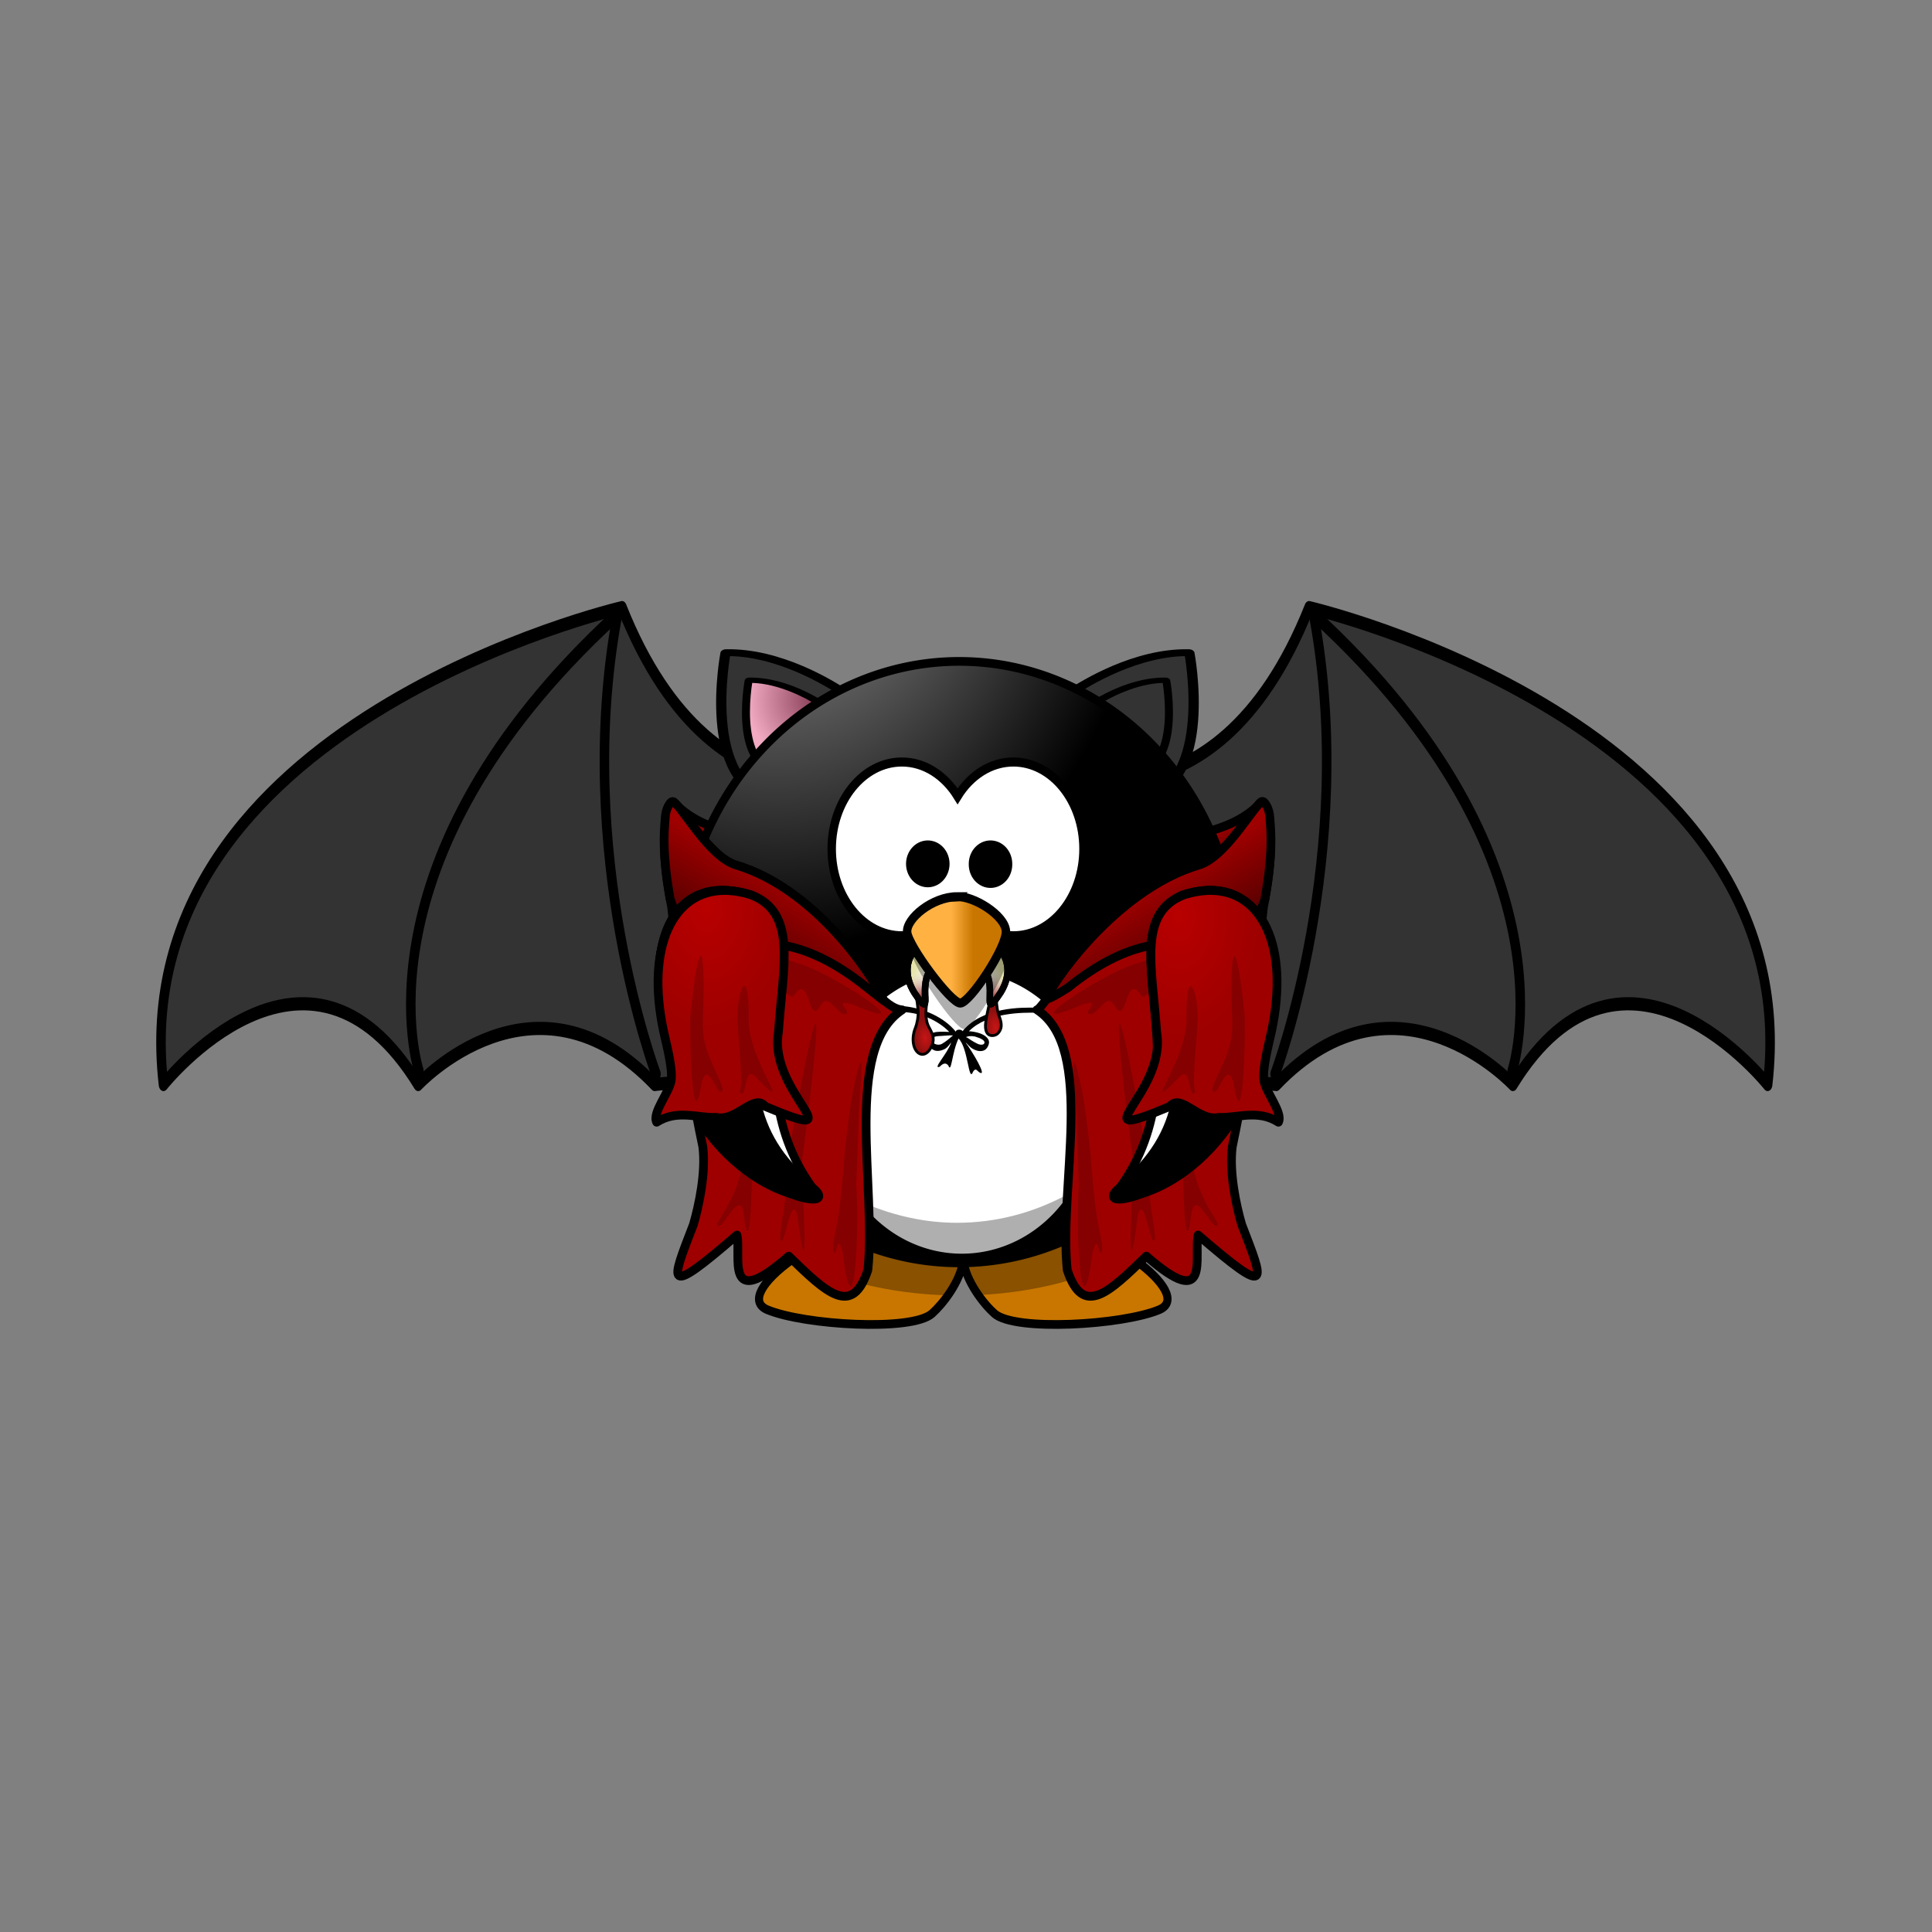 <svg:svg xmlns:dc="http://purl.org/dc/elements/1.1/" xmlns:ns1="http://sodipodi.sourceforge.net/DTD/sodipodi-0.dtd" xmlns:ns2="http://www.inkscape.org/namespaces/inkscape" xmlns:ns3="http://www.w3.org/1999/xlink" xmlns:ns5="http://creativecommons.org/ns#" xmlns:rdf="http://www.w3.org/1999/02/22-rdf-syntax-ns#" xmlns:svg="http://www.w3.org/2000/svg" height="346.603" id="svg29881" version="1.1" viewBox="-28.039 -107.795 346.603 346.603" width="346.603" ns1:docname="scary_penguin.svg" ns2:version="0.48.4 r9939">
  <svg:rect x="-28.039" y="-107.795" width="346.603" height="346.603" fill="#808080" stroke="none"/>
  <svg:defs id="defs29883">
    <svg:linearGradient id="linearGradient31734" ns2:collect="always">
      <svg:stop id="stop31736" offset="0" style="stop-color:#b80000" />
      <svg:stop id="stop31738" offset="1" style="stop-color:#9e0000" />
    </svg:linearGradient>
    <svg:linearGradient id="linearGradient31667" ns2:collect="always">
      <svg:stop id="stop31669" offset="0" style="stop-color:#4a0000" />
      <svg:stop id="stop31671" offset="1" style="stop-color:#9e0000" />
    </svg:linearGradient>
    <svg:linearGradient id="linearGradient31513" ns2:collect="always">
      <svg:stop id="stop31515" offset="0" style="stop-color:#8d0f0f" />
      <svg:stop id="stop31517" offset="1" style="stop-color:#f6f6f3;stop-opacity:0" />
    </svg:linearGradient>
    <svg:linearGradient id="linearGradient31318">
      <svg:stop id="stop31320" offset="0" style="stop-color:#8d435c" />
      <svg:stop id="stop31322" offset="1" style="stop-color:#f1aac2" />
    </svg:linearGradient>
    <svg:linearGradient id="linearGradient31148" ns2:collect="always">
      <svg:stop id="stop31150" offset="0" style="stop-color:#e5e5ab" />
      <svg:stop id="stop31152" offset="1" style="stop-color:#f6f6f3" />
    </svg:linearGradient>
    <svg:linearGradient id="linearGradient3173-6-5-4">
      <svg:stop id="stop3175-28-7-7" offset="0" style="stop-color:#a5a5a5" />
      <svg:stop id="stop3177-7-3-2" offset="1" style="stop-color:#000000" />
    </svg:linearGradient>
    <svg:linearGradient gradientUnits="userSpaceOnUse" id="linearGradient32312" x1="-202.19" x2="-198.23" y1="24.892" y2="19.713" ns2:collect="always" ns3:href="#linearGradient31667" />
    <svg:linearGradient gradientTransform="matrix(-1 0 0 1 -274.25 32.102)" gradientUnits="userSpaceOnUse" id="linearGradient32314" x1="-202.19" x2="-198.23" y1="24.892" y2="19.713" ns2:collect="always" ns3:href="#linearGradient31667" />
    <svg:radialGradient cx="414.68" cy="-8.88" gradientTransform="matrix(-0 .28 -.609 0 101.73 -39.26)" gradientUnits="userSpaceOnUse" id="radialGradient32316" r="123.55" ns2:collect="always">
      <svg:stop id="stop3205-9-18" offset="0" style="stop-color:#ffb142" />
      <svg:stop id="stop4092-0-502" offset=".887" style="stop-color:#ffb141" />
      <svg:stop id="stop3207-9-92" offset="1" style="stop-color:#c87600" />
    </svg:radialGradient>
    <svg:radialGradient cx="228.11" cy="30.725" gradientTransform="matrix(1.612 -.225 .151 2.513 -143.73 .146)" gradientUnits="userSpaceOnUse" id="radialGradient32318" r="10.636" ns2:collect="always" ns3:href="#linearGradient31318" />
    <svg:radialGradient cx="610.46" cy="483.45" gradientTransform="matrix(0 -.482 .432 -0 -151.97 551.35)" gradientUnits="userSpaceOnUse" id="radialGradient32322" r="167.56" ns2:collect="always">
      <svg:stop id="stop3175-8-9-5" offset="0" style="stop-color:#a5a5a5" />
      <svg:stop id="stop3177-5-98-4" offset="1" style="stop-color:#000000" />
    </svg:radialGradient>
    <svg:linearGradient gradientUnits="userSpaceOnUse" id="linearGradient32324" x1="-168.98" x2="-160.73" y1="73.999" y2="59.892" ns2:collect="always" ns3:href="#linearGradient31667" />
    <svg:linearGradient gradientUnits="userSpaceOnUse" id="linearGradient32326" x1="-168.98" x2="-160.73" y1="73.999" y2="60.249" ns2:collect="always" ns3:href="#linearGradient31667" />
    <svg:radialGradient cx="-130.93" cy="95.565" gradientTransform="matrix(.997 -.072 .126 1.759 -11.671 -87.128)" gradientUnits="userSpaceOnUse" id="radialGradient32328" r="1.811" ns2:collect="always">
      <svg:stop id="stop31529-8" offset="0" style="stop-color:#c71515" />
      <svg:stop id="stop31531-4" offset="1" style="stop-color:#8d0f0f" />
    </svg:radialGradient>
    <svg:linearGradient gradientTransform="matrix(.228 .223 -.233 .195 -53.94 85.013)" gradientUnits="userSpaceOnUse" id="linearGradient32330" x1="-173.85" x2="-167.88" y1="165.44" y2="161.71" ns2:collect="always" ns3:href="#linearGradient31148" />
    <svg:radialGradient cx="-130.01" cy="83.736" gradientTransform="matrix(.994 .105 -.124 1.169 8.681 -.532)" gradientUnits="userSpaceOnUse" id="radialGradient32334" r="4.688" ns2:collect="always" ns3:href="#linearGradient31513" />
    <svg:radialGradient cx="-118.24" cy="95.055" gradientTransform="matrix(.997 -.072 .126 1.759 -11.671 -87.128)" gradientUnits="userSpaceOnUse" id="radialGradient32336" r="1.811" ns2:collect="always">
      <svg:stop id="stop31529-2" offset="0" style="stop-color:#c71515" />
      <svg:stop id="stop31531-9" offset="1" style="stop-color:#8d0f0f" />
    </svg:radialGradient>
    <svg:linearGradient gradientTransform="matrix(-.228 .223 .233 .195 -194.83 85.013)" gradientUnits="userSpaceOnUse" id="linearGradient32338" x1="-173.85" x2="-167.88" y1="165.44" y2="161.71" ns2:collect="always" ns3:href="#linearGradient31148" />
    <svg:radialGradient cx="-130.01" cy="83.736" gradientTransform="matrix(-.994 .105 .124 1.169 -257.45 -.532)" gradientUnits="userSpaceOnUse" id="radialGradient32340" r="4.688" ns2:collect="always" ns3:href="#linearGradient31513" />
    <svg:linearGradient gradientTransform="matrix(.326 0 0 .326 -22.132 165.49)" gradientUnits="userSpaceOnUse" id="linearGradient32342" x1="346.24" x2="359.47" y1="537.41" y2="537.41" ns2:collect="always">
      <svg:stop id="stop4100-0-79" offset="0" style="stop-color:#ffb142" />
      <svg:stop id="stop4104-3-17" offset="1" style="stop-color:#c87600" />
    </svg:linearGradient>
    <svg:radialGradient cx="380.26" cy="622.49" gradientTransform="matrix(0 -.744 .66 0 -364.7 582.13)" gradientUnits="userSpaceOnUse" id="radialGradient32344" r="59.255" ns2:collect="always" ns3:href="#linearGradient3173-6-5-4" />
    <svg:radialGradient cx="-198.55" cy="40.692" gradientTransform="matrix(1 0 0 1.492 0 -25.9)" gradientUnits="userSpaceOnUse" id="radialGradient32346" r="14.46" ns2:collect="always" ns3:href="#linearGradient31734" />
    <svg:radialGradient cx="371.45" cy="647.69" gradientTransform="matrix(0 -.744 -.66 0 552.03 582.13)" gradientUnits="userSpaceOnUse" id="radialGradient32348" r="59.255" ns2:collect="always" ns3:href="#linearGradient3173-6-5-4" />
    <svg:radialGradient cx="-189.46" cy="41.793" gradientTransform="matrix(1 0 0 1.492 0 -25.9)" gradientUnits="userSpaceOnUse" id="radialGradient32350" r="14.46" ns2:collect="always" ns3:href="#linearGradient31734" />
  </svg:defs>
  <ns1:namedview bordercolor="#666666" borderopacity="1.0" fit-margin-bottom="0" fit-margin-left="0" fit-margin-right="0" fit-margin-top="0" id="base" pagecolor="#ffffff" showgrid="false" ns2:current-layer="g32215" ns2:cx="297.85671" ns2:cy="99.6537" ns2:document-units="px" ns2:pageopacity="0.0" ns2:pageshadow="2" ns2:window-height="960" ns2:window-maximized="1" ns2:window-width="1280" ns2:window-x="0" ns2:window-y="0" ns2:zoom="1.4" />
  <svg:g id="layer1" transform="translate(268.12 -12.02)" ns2:groupmode="layer" ns2:label="Ebene 1">
    <svg:g id="g32215">
      <svg:g id="g283" transform="matrix(.569 0 0 .789 -268.13 -40.985)">
        <svg:g id="g285">
          <svg:g id="g287">
            <svg:path d="m289.82 190.8c28.39-17.48 63.35-13.65 63.35-13.65 37.86-28.69 74.57 0 74.57 0 35-41.31 80.32 0 80.32 0 13.19-82.037-144.57-108.43-144.57-108.43-30.33 54.99-84.99 36.72-84.99 36.72" id="path289" style="stroke-linejoin:round;stroke:#000000;stroke-width:3;stroke-linecap:round;fill:#333333" ns2:connector-curvature="0" />
          </svg:g>
          <svg:g id="g291">
            <svg:path d="m427.54 174.04s21.8-47.78-62.23-103.54" id="path293" style="stroke-linejoin:round;stroke:#000000;stroke-width:3;stroke-linecap:round;fill:#333333" ns2:connector-curvature="0" />
            <svg:path d="m352.78 174.75s26.04-50.09 12.21-104.18" id="path295" style="stroke-linejoin:round;stroke:#000000;stroke-width:3;stroke-linecap:round;fill:#333333" ns2:connector-curvature="0" />
          </svg:g>
        </svg:g>
        <svg:g id="g297">
          <svg:g id="g299">
            <svg:path d="m220.52 190.8c-28.39-17.48-63.35-13.65-63.35-13.65-37.86-28.69-74.573 0-74.573 0-34.994-41.31-80.313 0-80.313 0-13.195-82.037 144.57-108.43 144.57-108.43 30.33 54.99 84.99 36.72 84.99 36.72" id="path301" style="stroke-linejoin:round;stroke:#000000;stroke-width:3;stroke-linecap:round;fill:#333333" ns2:connector-curvature="0" />
          </svg:g>
          <svg:g id="g303">
            <svg:path d="m82.804 174.04s-21.801-47.78 62.226-103.54" id="path305" style="stroke-linejoin:round;stroke:#000000;stroke-width:3;stroke-linecap:round;fill:#333333" ns2:connector-curvature="0" />
            <svg:path d="m157.56 174.75s-26.04-50.09-12.2-104.18" id="path307" style="stroke-linejoin:round;stroke:#000000;stroke-width:3;stroke-linecap:round;fill:#333333" ns2:connector-curvature="0" />
          </svg:g>
        </svg:g>
      </svg:g>
      <svg:g id="g32132">
        <svg:g id="g32101">
          <svg:path d="m-204.43 15.974c3.535 3.823 8.232 4.988 11.932 5.998l-5.114 6.314c-2.756 0.911-7.954-5.579-6.819-12.311z" id="path31584" style="stroke-linejoin:round;color:#000000;stroke:#000000;stroke-linecap:round;stroke-width:1.57;fill:url(#linearGradient32312)" transform="translate(29.081 32.102)" ns1:nodetypes="cccc" ns2:connector-curvature="0" />
          <svg:path d="m-69.816 48.075c-3.535 3.823-8.232 4.988-11.932 5.998l5.114 6.314c2.756 0.911 7.954-5.579 6.819-12.311z" id="path31756" style="stroke-linejoin:round;color:#000000;stroke:#000000;stroke-linecap:round;stroke-width:1.57;fill:url(#linearGradient32314)" ns1:nodetypes="cccc" ns2:connector-curvature="0" />
        </svg:g>
        <svg:g id="g32105">
          <svg:g id="g45484-1-40" transform="matrix(.929 0 0 1 -209.85 -263.4)">
            <svg:path d="m81.781 385.54c-15.668 1.613-33.638 14.291-26.495 17.056 7.143 2.765 27.873 3.918 31.79 0.692 2.013-1.658 5.614-5.809 6.038-9.704 0.425 3.895 4.016 8.047 6.028 9.704 3.917 3.226 24.658 2.072 31.8-0.692 7.143-2.765-10.827-15.443-26.495-17.056-8.068 0.778-10.97 3.488-11.333 6.598-0.364-3.11-3.265-5.821-11.333-6.598z" id="path3806-0-1-5" style="fill-rule:evenodd;color:#000000;stroke:#000000;stroke-width:1.564;fill:url(#radialGradient32316)" ns2:connector-curvature="0" />
            <svg:path d="m81.784 385.55c-7.69 0.792-15.927 4.249-21.485 7.891 8.417 3.893 18.709 6.292 29.865 6.568 1.43-1.881 2.71-4.187 2.953-6.415 0.241 2.207 1.491 4.493 2.902 6.364 10.973-0.465 21.052-2.98 29.254-6.944-5.538-3.484-13.432-6.703-20.823-7.464-8.068 0.778-10.97 3.488-11.333 6.598-0.364-3.11-3.265-5.821-11.333-6.598z" id="path3194-5-0-01" style="fill-rule:evenodd;fill:#000000;fill-opacity:.314" ns2:connector-curvature="0" />
          </svg:g>
          <svg:g id="g31910">
            <svg:g id="g31300" transform="translate(.261)">
              <svg:g id="g31275" transform="matrix(.666 -.088 .058 .438 -329.16 -62.184)">
                <svg:g id="g312" transform="translate(18.195 234.16)">
                  <svg:path d="m235.68 23.774c-3.31-4.405-15.82-19.918-29.8-22.274 0 0-11.36 52.004 7.42 61.295 15.596 8.857 36.027-21.759 22.38-39.021z" id="path314" style="stroke-linejoin:round;stroke:#000000;stroke-linecap:round;stroke-width:2.754;fill:#333333" ns1:nodetypes="cccc" ns2:connector-curvature="0" />
                </svg:g>
                <svg:g id="g317" transform="translate(16.601 233.35)">
                  <svg:g id="g325">
                    <svg:path d="m222.61 41.426c3.83-7.167 9.65-11.778 9.65-11.778s-9.18-13.247-19.62-15.007c0 0-6.62 34.886 6.64 39.61 0-0.001-0.06-6.499 3.33-12.825z" id="path327" style="fill:url(#radialGradient32318)" ns2:connector-curvature="0" />
                    <svg:path d="m219.29 54.612c0.2-0.559-0.09-1.172-0.65-1.371-2.66-0.946-4.43-3.319-5.57-6.706-1.12-3.364-1.54-7.631-1.54-11.914 0-4.925 0.54-9.877 1.08-13.588 0.33-2.277 0.66-4.079 0.87-5.132 6.91 1.67 13.5 8.744 16.35 12.322 1 1.244 1.55 2.033 1.55 2.035 0.34 0.486 1 0.608 1.49 0.271s0.61-1.006 0.27-1.493c-0.1-0.047-9.17-13.475-20.32-15.454-0.57-0.095-1.11 0.269-1.23 0.828-0.01 0.041-2.2 10.057-2.2 20.211 0 4.422 0.41 8.871 1.65 12.593 1.23 3.704 3.37 6.792 6.88 8.045 0.11 0.042 0.24 0.063 0.36 0.063 0.44 0 0.85-0.273 1.01-0.71z" id="path329" ns2:connector-curvature="0" />
                  </svg:g>
                </svg:g>
              </svg:g>
              <svg:g id="g31361" transform="matrix(-.666 -.088 -.058 .438 79.858 -62.184)">
                <svg:g id="g31363" transform="translate(18.195 234.16)">
                  <svg:path d="m235.68 23.774c-3.31-4.405-15.82-19.918-29.8-22.274 0 0-11.36 52.004 7.42 61.295 15.596 8.857 36.027-21.759 22.38-39.021z" id="path31365" style="stroke-linejoin:round;stroke:#000000;stroke-linecap:round;stroke-width:2.754;fill:#333333" ns1:nodetypes="cccc" ns2:connector-curvature="0" />
                </svg:g>
                <svg:g id="g31367" transform="translate(16.601 233.35)">
                  <svg:g id="g31371">
                    <svg:path d="m222.61 41.426c3.83-7.167 9.65-11.778 9.65-11.778s-9.18-13.247-19.62-15.007c0 0-6.62 34.886 6.64 39.61 0-0.001-0.06-6.499 3.33-12.825z" id="path31373" style="fill:url(#radialGradient32318)" ns2:connector-curvature="0" />
                    <svg:path d="m219.29 54.612c0.2-0.559-0.09-1.172-0.65-1.371-2.66-0.946-4.43-3.319-5.57-6.706-1.12-3.364-1.54-7.631-1.54-11.914 0-4.925 0.54-9.877 1.08-13.588 0.33-2.277 0.66-4.079 0.87-5.132 6.91 1.67 13.5 8.744 16.35 12.322 1 1.244 1.55 2.033 1.55 2.035 0.34 0.486 1 0.608 1.49 0.271s0.61-1.006 0.27-1.493c-0.1-0.047-9.17-13.475-20.32-15.454-0.57-0.095-1.11 0.269-1.23 0.828-0.01 0.041-2.2 10.057-2.2 20.211 0 4.422 0.41 8.871 1.65 12.593 1.23 3.704 3.37 6.792 6.88 8.045 0.11 0.042 0.24 0.063 0.36 0.063 0.44 0 0.85-0.273 1.01-0.71z" id="path31375" ns2:connector-curvature="0" />
                  </svg:g>
                </svg:g>
              </svg:g>
            </svg:g>
            <svg:g id="g45507-1-8" transform="matrix(.929 0 0 1 -209.85 -263.4)">
              <svg:path d="m146.28 340.23a53.948 53.948 0 0 1 -107.9 0 53.948 53.948 0 1 1 107.9 0z" id="path2385-16-4-3" style="color:#000000;stroke:#000000;stroke-linecap:round;stroke-width:1.564;fill:url(#radialGradient32322)" ns2:connector-curvature="0" />
              <svg:path d="m118.99 367.2a26.153 26.153 0 1 1 -52.307 0 26.153 26.153 0 1 1 52.307 0z" id="path3167-8-2-02" style="stroke:#000000;stroke-linecap:round;stroke-width:1.629;fill:#ffffff" ns2:connector-curvature="0" />
              <svg:path d="m144.15 325.23c0.11 1.403 0.173 2.816 0.173 4.246 0 29.779-22.64 57.519-52.419 57.519-24.575 0-46.854-20.031-53.357-42.52 2.17 27.795 25.426 49.701 53.774 49.701 29.779 0 53.957-24.168 53.957-53.947 0-5.204-0.751-10.237-2.128-14.999z" id="path2411-0-7-17" style="fill:#000000;fill-opacity:.314" ns1:nodetypes="csscssc" ns2:connector-curvature="0" />
            </svg:g>
          </svg:g>
        </svg:g>
        <svg:g id="g31872">
          <svg:path d="m-164.19 52.765c-0.482 0-0.318 0.988 0.156 0.906 3.839-0.057 7.171 1.586 9.092 3.579-1.099-0.042-2.218-0.082-2.812 0.125-0.41 0.143-0.723 0.33-0.938 0.594s-0.316 0.601-0.281 0.906c0.069 0.611 0.697 1.378 1.267 1.644 0.57 0.266 1.287 0.136 1.968-0.205 0.629-0.347 0.923-0.999 1.144-1.162-0.669 2.013-3.447 4.857-2.07 4.348 0.86-0.927 1.327-0.526 1.569-0.191 0.544 1.492 0.642-2.439 1.812-4.874 1.762 1.66 1.792 8.146 2.62 5.936 0.481-0.738 0.674-0.179 1.064 0.097 1.694 1.113-1.276-3.795-2.406-5.312 0.399 0.263 0.644 0.818 1.451 1.221 0.748 0.374 1.455 0.416 1.969 0.125 0.514-0.291 0.961-1.216 0.705-1.784-0.255-0.568-0.892-1.029-1.875-1.312-0.458-0.132-1.004-0.239-1.656-0.281 3.357-3.392 9.662-3.374 12.25-3.312 0.475 0 0.475-0.906 0-0.906-2.743-0.065-9.839-0.171-13.406 4.219-0.099-0.362-1.148-0.406-1.188 0.062-0.006-0.005-0.025 0.005-0.031 0-0.013-0.011-0.015-0.02-0.031-0.031-2.028-2.49-5.692-4.188-9.325-4.525-0.031-0.003-0.955 0.131-0.987 0.134-0.021-0.001-0.042-0.001-0.062 0zm7.874 5.203c0.493-0.012 1.423-0.136 2.05-0.095-0.106 0.126-0.575 0.487-0.738 0.628-0.476 0.409-1.105 0.818-1.281 0.906-0.411 0.205-0.865 0.165-1.219 0-0.354-0.165-0.48-0.269-0.499-0.436-0.009-0.083-0.077-0.346-0.001-0.439 0.076-0.094 0.185-0.319 0.484-0.423 0.245-0.086 0.711-0.128 1.204-0.14zm4.375 0.22c0.4-0.251 1.428-0.233 1.938-0.001 0.826 0.238 1.249 0.568 1.344 0.781s0.016 0.403-0.157 0.501c-0.173 0.098-0.569 0.153-1.125-0.125-0.854-0.427-1.27-0.736-1.719-1.031-0.066-0.044-0.212-0.081-0.281-0.125z" id="path31822" style="block-progression:tb;text-indent:0;color:#000000;text-transform:none;fill:#000000" transform="translate(29.081 32.102)" ns1:nodetypes="sccssssccccccccssssccccccccccscsssccssccccscccc" ns2:connector-curvature="0" />
          <svg:g id="g31748">
            <svg:path d="m-205.82 18.849c-0.085 4.087-0.792 6.341 1.084 16.058 2.671 23.833 2.323 27.476 5.579 42.921 0.588 4.631-0.694 10.571-1.683 13.976-4.065 10.555-5.404 13.299 7.813 1.887 0.825 3.612-2.419 14.05 9.286 3.784 6.867 6.679 11.373 10.981 14.193 2.495 1.574-14.906-4.453-39.732 6.149-46.675-6.229-0.424-14.459-21.134-29.922-25.672-9.756-0.42-10.408-18.575-12.498-8.774z" id="path31582" style="stroke-linejoin:round;color:#000000;stroke:#000000;stroke-linecap:round;stroke-width:1.57;fill:#9e0000" transform="translate(29.081 32.102)" ns1:nodetypes="cccccccccc" ns2:connector-curvature="0" />
            <svg:path d="m-152.39 113.35c0.265 4.177 1.432 25.762-0.749 8.811-1.176-4.258-2.367 6.822-3.054 4.319-0.057-2.712 1.371-6.691 0.992-12.158 6.015-35.201 7.281-34.843 2.811-0.972z" id="path31728" style="color:#000000;fill-opacity:.164;fill:#000000" ns1:nodetypes="ccccc" ns2:connector-curvature="0" />
            <svg:path d="m-161.22 110.05c0.07 4.185-0.246 22.561-1.56 11.608-0.976-4.308-4.157 4.577-4.727 2.045 1.815-2.945 4.72-7.369 4.597-12.848-0.475-15.15 0.567-15.957 1.69-0.805z" id="path31658-8" style="color:#000000;fill-opacity:.164;fill:#000000" ns1:nodetypes="ccccc" ns2:connector-curvature="0" />
            <svg:path d="m-137.67 83.715c-0.358-1.741-11.055-19.79-26.518-24.327-4.817-1.565-9.596-10.416-11.156-11.312-0.52-0.299-1.437 1.317-1.469 2.875-0.257 2.936-0.524 6.542 0.875 14.562 0.342 1.05 0.759 2.022 1.281 2.812 0.598 0.905 1.282 1.634 2.062 2.25 0.781 0.616 1.657 1.116 2.562 1.5 0.905 0.384 1.842 0.668 2.812 0.875 0.971 0.207 1.959 0.32 2.938 0.406 1.957 0.172 3.864 0.163 5.5 0.188 0.566 0.018 1.512 0.031 2.781 0.219 1.269 0.188 2.865 0.552 4.781 1.281 1.916 0.73 4.15 1.824 6.656 3.469 1.253 0.822 2.579 1.785 3.969 2.906z" id="path31664" style="stroke-linejoin:round;color:#000000;stroke:#000000;stroke-linecap:round;stroke-width:1.57;fill:url(#linearGradient32324)" ns1:nodetypes="cccccccccccccccc" ns2:connector-curvature="0" />
            <svg:path d="m-153.18 77.011c5.666 1.32 24.007 13.471 9.809 7.352-3.902-1.051 1.003 1.975-1.587 1.799-2.5-1.873-2.715-3.725-4.343-1.038-1.859 2.575-1.728-6.83-4.501-2.123-2.333 0.198-2.461-6.58-5.269-3.853-3.784 1.45-10.486-8.319 5.89-2.136z" id="path31732" style="color:#000000;fill-opacity:.164;fill:#000000" ns1:nodetypes="ccccccc" ns2:connector-curvature="0" />
            <svg:path d="m-142.56 117.01c0.622 5.784-0.264 28.798-2.446 11.847-1.176-4.258-1.028 2.09-1.715-0.413-0.057-2.712 1.103-2.941 2.064-16.98 0.485-4.806 1-8.525 1.479-11.242 2.61-12.543 1.231 0.153 1.111 3.036-0.123 4.163-0.314 9.086-0.494 13.751z" id="path31730" style="color:#000000;fill-opacity:.164;fill:#000000" ns1:nodetypes="ccccccc" ns2:connector-curvature="0" />
          </svg:g>
          <svg:g id="g31758" transform="matrix(-1 0 0 1 -245.16 0)">
            <svg:path d="m-205.82 18.849c-0.085 4.087-0.792 6.341 1.084 16.058 2.671 23.833 2.323 27.476 5.579 42.921 0.588 4.631-0.694 10.571-1.683 13.976-4.065 10.555-5.404 13.299 7.813 1.887 0.825 3.612-2.419 14.05 9.286 3.784 6.867 6.679 11.373 10.981 14.193 2.495 1.574-14.906-5.171-39.751 5.431-46.694-1.371-0.188-13.607-21.45-29.07-25.987-9.756-0.42-10.542-18.24-12.632-8.439z" id="path31760" style="stroke-linejoin:round;color:#000000;stroke:#000000;stroke-linecap:round;stroke-width:1.57;fill:#9e0000" transform="translate(29.081 32.102)" ns1:nodetypes="cccccccccc" ns2:connector-curvature="0" />
            <svg:path d="m-152.39 113.35c0.265 4.177 1.432 25.762-0.749 8.811-1.176-4.258-2.367 6.822-3.054 4.319-0.057-2.712 1.371-6.691 0.992-12.158 6.015-35.201 7.281-34.843 2.811-0.972z" id="path31762" style="color:#000000;fill-opacity:.164;fill:#000000" ns1:nodetypes="ccccc" ns2:connector-curvature="0" />
            <svg:path d="m-161.22 110.05c0.07 4.185-0.246 22.561-1.56 11.608-0.976-4.308-4.157 4.577-4.727 2.045 1.815-2.945 4.72-7.369 4.597-12.848-0.475-15.15 0.567-15.957 1.69-0.805z" id="path31764" style="color:#000000;fill-opacity:.164;fill:#000000" ns1:nodetypes="ccccc" ns2:connector-curvature="0" />
            <svg:path d="m-136.72 83.463c-0.358-1.741-12.002-19.537-27.465-24.075-4.817-1.565-9.596-10.416-11.156-11.312-0.52-0.299-1.437 1.317-1.469 2.875-0.257 2.936-0.524 6.542 0.875 14.562 0.342 1.05 0.759 2.022 1.281 2.812 0.598 0.905 1.282 1.634 2.062 2.25 0.781 0.616 1.657 1.116 2.562 1.5 0.905 0.384 1.842 0.668 2.812 0.875 0.971 0.207 1.959 0.32 2.938 0.406 1.957 0.172 3.864 0.163 5.5 0.188 0.566 0.018 1.512 0.031 2.781 0.219 1.269 0.188 2.865 0.552 4.781 1.281 1.916 0.73 4.15 1.824 6.656 3.469 1.253 0.822 2.579 1.785 3.969 2.906 1.961 1.249 3.371 2.026 3.871 2.044z" id="path31766" style="stroke-linejoin:round;color:#000000;stroke:#000000;stroke-linecap:round;stroke-width:1.57;fill:url(#linearGradient32326)" ns1:nodetypes="cccccccccccccccc" ns2:connector-curvature="0" />
            <svg:path d="m-153.18 77.011c5.666 1.32 24.007 13.471 9.809 7.352-3.902-1.051 1.003 1.975-1.587 1.799-2.5-1.873-2.715-3.725-4.343-1.038-1.859 2.575-1.728-6.83-4.501-2.123-2.333 0.198-2.461-6.58-5.269-3.853-3.784 1.45-10.486-8.319 5.89-2.136z" id="path31768" style="color:#000000;fill-opacity:.164;fill:#000000" ns1:nodetypes="ccccccc" ns2:connector-curvature="0" />
            <svg:path d="m-142.56 117.01c0.622 5.784-0.264 28.798-2.446 11.847-1.176-4.258-1.028 2.09-1.715-0.413-0.057-2.712 1.103-2.941 2.064-16.98 0.485-4.806 1-8.525 1.479-11.242 2.61-12.543 1.231 0.153 1.111 3.036-0.123 4.163-0.314 9.086-0.494 13.751z" id="path31770" style="color:#000000;fill-opacity:.164;fill:#000000" ns1:nodetypes="ccccccc" ns2:connector-curvature="0" />
          </svg:g>
        </svg:g>
        <svg:g id="g32080">
          <svg:g id="g32066">
            <svg:g id="g32058">
              <svg:path d="m-132.07 81.817c0.17 0.694 0.429 1.58 0.607 3.607 0.103 1.165-0.212 2.574-0.469 3.188-0.748 1.79-0.473 3.85 0.594 4.562 0.737 0.492 1.621 0.096 2.188-1 0.631-1.221 0.564-2.061-0.312-3.594-0.845-1.478-0.603-3.5-0.375-4.656 0.092-4.125-2.426-3.06-2.232-2.107z" id="path31473" style="color:#000000;stroke:#000000;stroke-width:.5;fill:url(#radialGradient32328)" ns2:connector-curvature="0" />
              <svg:g id="g32042">
                <svg:g id="g32003">
                  <svg:path d="m-127.47 73.795c-2.707-2.145-8.441 2.342-4.66 8.494 3.795 5.7 0.263-1.779 3.269-4.378 1.118-0.872 2.73-0.153 3.307-0.273 1.122-0.55-0.463-2.483-1.916-3.842z" id="path31233" style="stroke-linejoin:round;color:#000000;stroke:#000000;stroke-linecap:round;stroke-width:1.17;fill:url(#linearGradient32330)" ns1:nodetypes="ccccc" ns2:connector-curvature="0" />
                  <svg:path d="m-127.47 73.795c-2.707-2.145-8.441 2.342-4.66 8.494 3.795 5.7 0.263-1.779 3.269-4.378 1.118-0.872 2.73-0.153 3.307-0.273 1.122-0.55-0.463-2.483-1.916-3.842z" id="path30361" style="stroke-linejoin:round;stroke-width:1.17;color:#000000;stroke:#000000;stroke-linecap:round;fill:url(#linearGradient32330)" ns1:nodetypes="ccccc" ns2:connector-curvature="0" />
                </svg:g>
                <svg:path d="m-127.47 73.795c-2.707-2.145-8.441 2.342-4.66 8.494 3.795 5.7 0.263-1.779 3.269-4.378 1.118-0.872 2.73-0.153 3.307-0.273 1.122-0.55-0.463-2.483-1.916-3.842z" id="path31491" style="stroke-linejoin:round;color:#000000;stroke:#000000;stroke-linecap:round;stroke-width:1.17;fill:url(#radialGradient32334)" ns1:nodetypes="ccccc" ns2:connector-curvature="0" />
              </svg:g>
            </svg:g>
            <svg:g id="g32052">
              <svg:path d="m-118.43 82.236c0.189 0.752-0.513 2.807-0.879 5.263-0.252 1.689 0.254 2.626 1.344 2.5 0.556-0.064 0.955-0.382 1.25-1 0.385-0.807 0.073-1.684-0.125-2.312-0.394-0.826-0.474-2.046-0.554-2.647 1.094-3.323-0.929-2.852-1.036-1.804z" id="path31477" style="color:#000000;stroke:#000000;stroke-width:.5;fill:url(#radialGradient32336)" ns1:nodetypes="ccccccc" ns2:connector-curvature="0" />
              <svg:g id="g32048">
                <svg:path d="m-121.31 73.795c2.707-2.145 8.441 2.342 4.66 8.494-3.795 5.7-0.263-1.779-3.269-4.378-1.118-0.872-2.73-0.153-3.307-0.273-1.122-0.55 0.463-2.483 1.916-3.842z" id="path31235" style="stroke-linejoin:round;color:#000000;stroke:#000000;stroke-linecap:round;stroke-width:1.17;fill:url(#linearGradient32338)" ns1:nodetypes="ccccc" ns2:connector-curvature="0" />
                <svg:path d="m-121.31 73.795c2.707-2.145 8.441 2.342 4.66 8.494-3.795 5.7-0.263-1.779-3.269-4.378-1.118-0.872-2.73-0.153-3.307-0.273-1.122-0.55 0.463-2.483 1.916-3.842z" id="path31519" style="stroke-linejoin:round;color:#000000;stroke:#000000;stroke-linecap:round;stroke-width:1.17;fill:url(#radialGradient32340)" ns1:nodetypes="ccccc" ns2:connector-curvature="0" />
              </svg:g>
            </svg:g>
          </svg:g>
          <svg:g id="g45496-5-45" transform="matrix(.929 0 0 1 -209.85 -263.4)">
            <svg:path d="m81.252 304.33c-7.473 0-13.543 6.984-13.543 15.589 0 8.605 6.07 15.589 13.543 15.589 4.392 0 8.289-2.415 10.763-6.15 2.474 3.738 6.38 6.15 10.773 6.15 7.473 0 13.543-6.984 13.543-15.589 0-8.605-6.07-15.589-13.543-15.589-4.393 0-8.299 2.413-10.773 6.15-2.474-3.735-6.372-6.15-10.763-6.15z" id="path2387-0-6-8" style="stroke:#000000;stroke-linecap:round;stroke-width:1.629;fill:#ffffff" ns2:connector-curvature="0" />
            <svg:path d="m92.662 331.22c-4.718 0-9.846 4.297-9.641 7.01 0.205 2.714 8.41 14.02 10.256 14.02 1.846 0 9.025-11.081 8.82-14.247-0.205-3.166-6.359-7.01-9.436-6.784z" id="path3393-6-2-7" style="fill-rule:evenodd;fill:#000000;fill-opacity:.314" ns2:connector-curvature="0" />
            <svg:path d="m91.917 328.5c-4.718 0-9.846 3.897-9.641 6.359 0.205 2.462 8.41 12.718 10.256 12.718 1.846 0 9.025-10.051 8.82-12.923-0.205-2.872-6.359-6.359-9.436-6.154z" id="path2391-7-0-554" style="fill-rule:evenodd;stroke:#000000;stroke-width:1.629;fill:url(#linearGradient32342)" ns2:connector-curvature="0" />
            <svg:path d="m89.648 322.66a3.385 3.385 0 0 1 -6.769 0 3.385 3.385 0 1 1 6.769 0z" id="path3163-3-7-11" style="stroke:#000000;stroke-linecap:round;stroke-width:1.629;fill:#000000" ns2:connector-curvature="0" />
            <svg:path d="m101.76 322.66a3.385 3.385 0 1 1 -6.769 0 3.385 3.385 0 1 1 6.769 0z" id="path3165-6-9-39" style="stroke:#000000;stroke-linecap:round;stroke-width:1.629;fill:#000000" ns2:connector-curvature="0" />
          </svg:g>
        </svg:g>
        <svg:g id="g31854">
          <svg:g id="g45492-7-24" transform="matrix(.929 0 0 1 -209.85 -263.4)">
            <svg:path d="m51.639 328.16c15.677 5.637-4.615 30.676 12.323 52.523 3.131 4.038-18.856 0.681-26.629-21.696-7.559-21.762-0.369-35.041 14.306-30.827z" id="path3169-39-3-82" style="fill-rule:evenodd;stroke:#000000;stroke-width:1.629;fill:#ffffff" ns2:connector-curvature="0" />
            <svg:path d="m51.639 328.16c15.677 5.637-13.877 33.276 12.323 52.523 7.373 5.416-18.856 0.681-26.629-21.696-7.559-21.762-0.369-35.041 14.306-30.827z" id="path3793-56-2-0" style="fill-rule:evenodd;stroke:#000000;stroke-width:1.629;fill:url(#radialGradient32344)" ns2:connector-curvature="0" />
          </svg:g>
          <svg:g id="g31743">
            <svg:path d="m-195.28 31.875c-9.09 0.014-14.188 9.906-10.912 25.262 0.441 2.065 1.653 6.505 1.371 8.762-0.267 2.137-3.466 5.811-2.612 7.55 3.678-2.374 7.601-0.683 10.653-0.869 3.698 0.834 6.816-4.444 8.854-1.949 16.914 7.06 0.393-2.383 2.34-13.374 0.8-11.741 3.44-21.367-4.912-24.601-1.704-0.527-3.308-0.784-4.781-0.781z" id="path3169-39-3-82-5" style="stroke-linejoin:round;color:#000000;stroke:#000000;stroke-linecap:round;stroke-width:1.57;fill:url(#radialGradient32346)" transform="translate(29.081 32.102)" ns1:nodetypes="ccccccccc" ns2:connector-curvature="0" />
            <svg:path d="m-172.32 86.698c-0.092 4.185 0.326 22.561 2.065 11.608 1.292-4.308 3.019 3.863 3.773 1.33-1.102-3.748-3.765-6.654-3.602-12.134 0.629-15.15-0.751-15.957-2.236-0.805z" id="path31658" style="color:#000000;fill-opacity:.164;fill:#000000" ns1:nodetypes="ccccc" ns2:connector-curvature="0" />
            <svg:path d="m-161.86 87.146c-0.089 7.375 8.732 17.989 1.379 10.375-2.317-2.614-1.588 4.181-2.945 2.643 0.777-2.269-0.696-12.093-0.408-14.392 0.147-4.346 2.116-8.346 1.974 1.373z" id="path31660" style="color:#000000;fill-opacity:.164;fill:#000000" ns1:nodetypes="ccccc" ns2:connector-curvature="0" />
          </svg:g>
        </svg:g>
        <svg:g id="g31863">
          <svg:g id="g45488-4-5" transform="matrix(.929 0 0 1 -209.85 -263.4)">
            <svg:path d="m135.69 328.16c-15.677 5.637 4.615 30.676-12.323 52.523-3.131 4.038 18.856 0.681 26.629-21.696 7.559-21.762 0.369-35.041-14.306-30.827z" id="path3800-9-7-42" style="fill-rule:evenodd;stroke:#000000;stroke-width:1.629;fill:#ffffff" ns2:connector-curvature="0" />
            <svg:path d="m135.69 328.16c-15.677 5.637 13.877 33.276-12.323 52.523-7.373 5.416 18.856 0.681 26.629-21.696 7.559-21.762 0.369-35.041-14.306-30.827z" id="path3802-9-1-08" style="fill-rule:evenodd;stroke:#000000;stroke-width:1.629;fill:url(#radialGradient32348)" ns2:connector-curvature="0" />
          </svg:g>
          <svg:g id="g31772" transform="matrix(-1 0 0 1 -245.16 0)">
            <svg:path d="m-195.28 31.875c-9.09 0.014-14.188 9.906-10.912 25.262 0.441 2.065 1.653 6.505 1.371 8.762-0.267 2.137-3.466 5.811-2.612 7.55 3.678-2.374 7.601-0.683 10.653-0.869 3.698 0.834 6.816-4.444 8.854-1.949 16.914 7.06 0.393-2.383 2.34-13.374 0.8-11.741 3.44-21.367-4.912-24.601-1.704-0.527-3.308-0.784-4.781-0.781z" id="path31774" style="stroke-linejoin:round;color:#000000;stroke:#000000;stroke-linecap:round;stroke-width:1.57;fill:url(#radialGradient32350)" transform="translate(29.081 32.102)" ns1:nodetypes="ccccccccc" ns2:connector-curvature="0" />
            <svg:path d="m-172.32 86.698c-0.092 4.185 0.326 22.561 2.065 11.608 1.292-4.308 3.019 3.863 3.773 1.33-1.102-3.748-3.765-6.654-3.602-12.134 0.629-15.15-0.751-15.957-2.236-0.805z" id="path31776" style="color:#000000;fill-opacity:.164;fill:#000000" ns1:nodetypes="ccccc" ns2:connector-curvature="0" />
            <svg:path d="m-161.86 87.146c-0.089 7.375 8.732 17.989 1.379 10.375-2.317-2.614-1.588 4.181-2.945 2.643 0.777-2.269-0.696-12.093-0.408-14.392 0.147-4.346 2.116-8.346 1.974 1.373z" id="path31778" style="color:#000000;fill-opacity:.164;fill:#000000" ns1:nodetypes="ccccc" ns2:connector-curvature="0" />
          </svg:g>
        </svg:g>
      </svg:g>
    </svg:g>
  </svg:g>
</svg:svg>